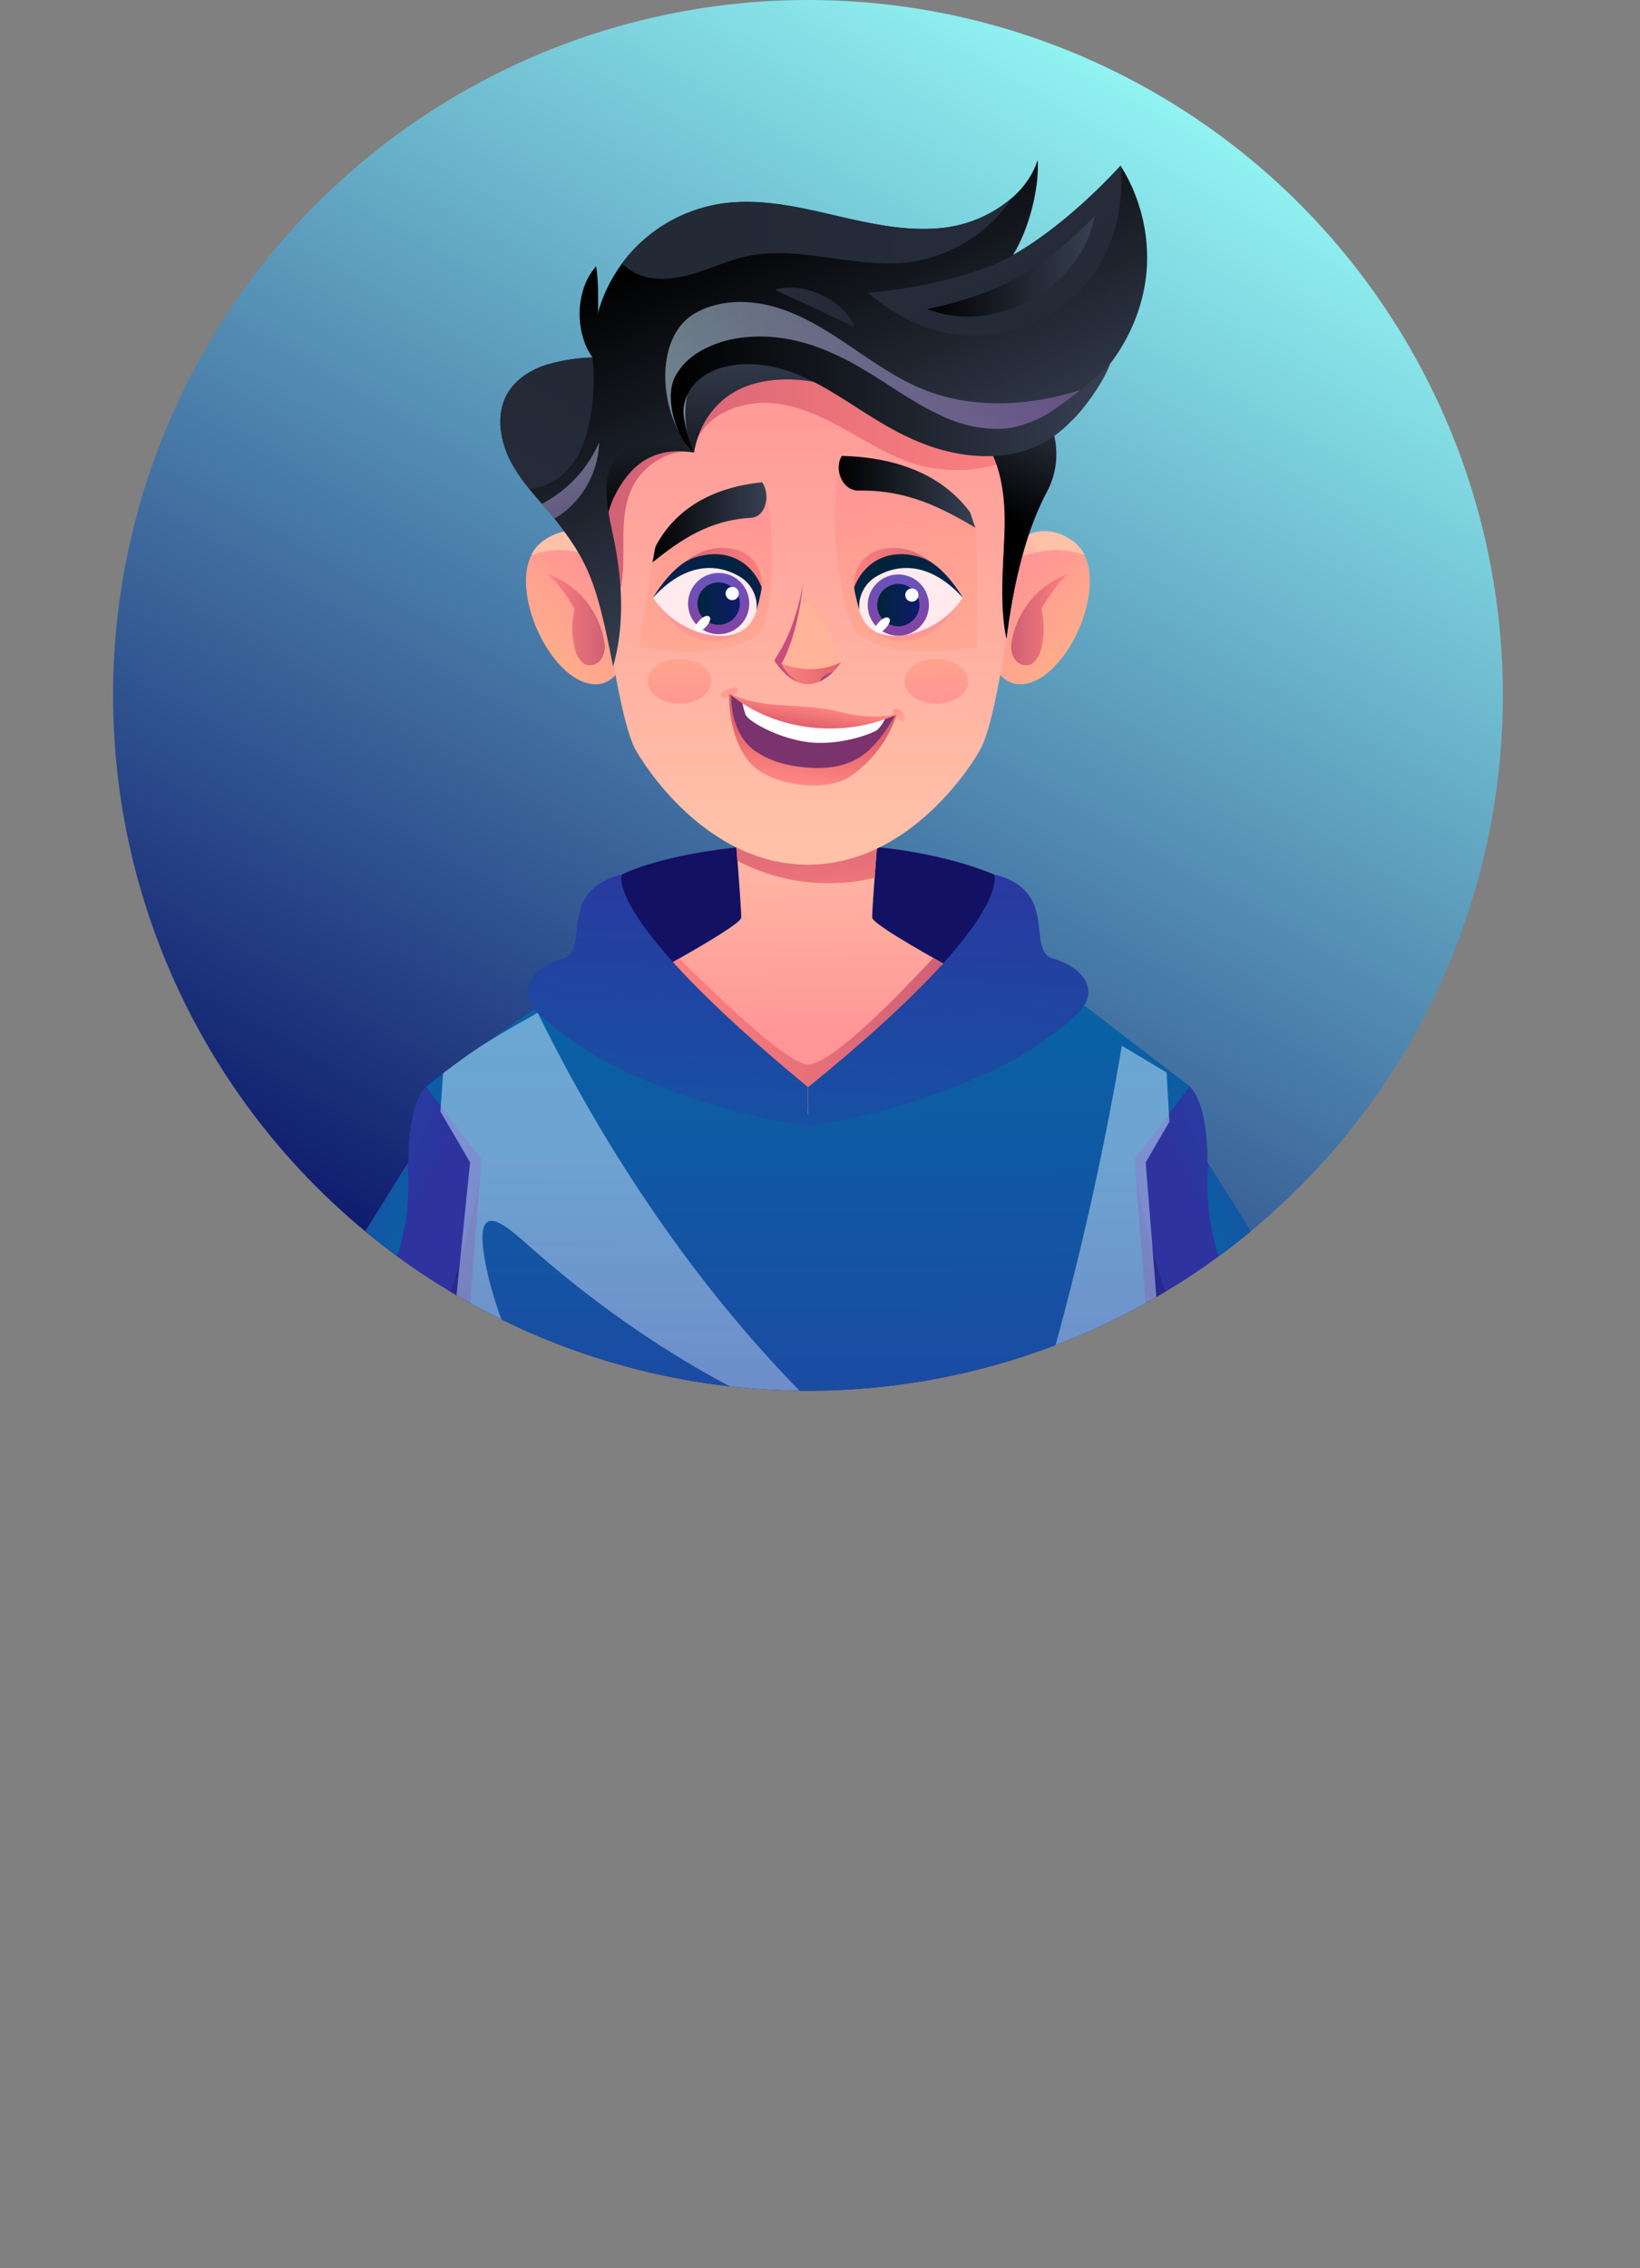 <svg xmlns="http://www.w3.org/2000/svg" xmlns:xlink="http://www.w3.org/1999/xlink" width="441.99" height="610.87" viewBox="0 0 441.99 610.87">
  <rect x="0" y="0" width="441.99" height="610.87" fill="#808080" stroke="none"/>
  <defs>
    <style>
      .cls-1 {
        fill: none;
      }

      .cls-2 {
        isolation: isolate;
      }

      .cls-3 {
        clip-path: url(#clip-path);
      }

      .cls-4 {
        fill: url(#Gradiente_sem_nome_17);
      }

      .cls-5 {
        clip-path: url(#clip-path-2);
      }

      .cls-6 {
        fill: url(#_ÂÁ_Ï_ÌÌ_È_ËÂÌÚ_4);
      }

      .cls-7 {
        fill: url(#_ÂÁ_Ï_ÌÌ_È_ËÂÌÚ_3);
      }

      .cls-8 {
        fill: url(#_ÂÁ_Ï_ÌÌ_È_ËÂÌÚ_2);
      }

      .cls-9 {
        fill: url(#_ÂÁ_Ï_ÌÌ_È_ËÂÌÚ_4-2);
      }

      .cls-10 {
        fill: url(#_ÂÁ_Ï_ÌÌ_È_ËÂÌÚ_3-2);
      }

      .cls-11 {
        fill: url(#_ÂÁ_Ï_ÌÌ_È_ËÂÌÚ_2-2);
      }

      .cls-12 {
        fill: #131163;
      }

      .cls-13 {
        fill: url(#_ÂÁ_Ï_ÌÌ_È_ËÂÌÚ_4-3);
      }

      .cls-14 {
        fill: url(#_ÂÁ_Ï_ÌÌ_È_ËÂÌÚ_3-3);
      }

      .cls-15 {
        fill: url(#_ÂÁ_Ï_ÌÌ_È_ËÂÌÚ_3-4);
      }

      .cls-16, .cls-81 {
        opacity: 0.3;
      }

      .cls-16, .cls-19, .cls-22, .cls-24, .cls-71, .cls-75, .cls-81 {
        mix-blend-mode: multiply;
      }

      .cls-16 {
        fill: url(#_ÂÁ_Ï_ÌÌ_È_ËÂÌÚ_13);
      }

      .cls-17 {
        fill: url(#_ÂÁ_Ï_ÌÌ_È_ËÂÌÚ_8);
      }

      .cls-18 {
        fill: url(#linear-gradient);
      }

      .cls-19, .cls-22 {
        opacity: 0.2;
      }

      .cls-19 {
        fill: url(#linear-gradient-2);
      }

      .cls-20 {
        fill: url(#_ÂÁ_Ï_ÌÌ_È_ËÂÌÚ_8-2);
      }

      .cls-21 {
        fill: url(#linear-gradient-3);
      }

      .cls-22 {
        fill: url(#linear-gradient-4);
      }

      .cls-23 {
        fill: url(#_ÂÁ_Ï_ÌÌ_È_ËÂÌÚ_8-3);
      }

      .cls-24, .cls-71, .cls-75 {
        opacity: 0.5;
      }

      .cls-24 {
        fill: url(#_ÂÁ_Ï_ÌÌ_È_ËÂÌÚ_7);
      }

      .cls-25 {
        fill: url(#_ÂÁ_Ï_ÌÌ_È_ËÂÌÚ_12);
      }

      .cls-26 {
        fill: url(#_ÂÁ_Ï_ÌÌ_È_ËÂÌÚ_3-5);
      }

      .cls-27 {
        fill: url(#_ÂÁ_Ï_ÌÌ_È_ËÂÌÚ_11);
      }

      .cls-28 {
        fill: url(#_ÂÁ_Ï_ÌÌ_È_ËÂÌÚ_12-2);
      }

      .cls-29 {
        fill: url(#_ÂÁ_Ï_ÌÌ_È_ËÂÌÚ_3-6);
      }

      .cls-30 {
        fill: url(#_ÂÁ_Ï_ÌÌ_È_ËÂÌÚ_11-2);
      }

      .cls-31 {
        fill: url(#_ÂÁ_Ï_ÌÌ_È_ËÂÌÚ_4-4);
      }

      .cls-32 {
        fill: url(#_ÂÁ_Ï_ÌÌ_È_ËÂÌÚ_2-3);
      }

      .cls-33 {
        fill: url(#_ÂÁ_Ï_ÌÌ_È_ËÂÌÚ_2-4);
      }

      .cls-34 {
        fill: url(#_ÂÁ_Ï_ÌÌ_È_ËÂÌÚ_9);
      }

      .cls-35 {
        fill: #7a336d;
      }

      .cls-36, .cls-82 {
        fill: #fff;
      }

      .cls-37 {
        fill: url(#_ÂÁ_Ï_ÌÌ_È_ËÂÌÚ_9-2);
      }

      .cls-38 {
        fill: url(#_ÂÁ_Ï_ÌÌ_È_ËÂÌÚ_6);
      }

      .cls-39 {
        fill: url(#Gradiente_sem_nome_12);
      }

      .cls-40 {
        fill: url(#linear-gradient-5);
      }

      .cls-41 {
        fill: url(#_ÂÁ_Ï_ÌÌ_È_ËÂÌÚ_2-5);
      }

      .cls-42 {
        fill: url(#Gradiente_sem_nome_16);
      }

      .cls-43 {
        fill: url(#_ÂÁ_Ï_ÌÌ_È_ËÂÌÚ_6-2);
      }

      .cls-44 {
        fill: #ffebed;
      }

      .cls-45 {
        fill: url(#linear-gradient-6);
      }

      .cls-46 {
        clip-path: url(#clip-path-3);
      }

      .cls-47 {
        fill: url(#_ÂÁ_Ï_ÌÌ_È_ËÂÌÚ_10);
      }

      .cls-48 {
        fill: url(#linear-gradient-7);
      }

      .cls-49 {
        fill: url(#linear-gradient-8);
      }

      .cls-50 {
        fill: url(#_ÂÁ_Ï_ÌÌ_È_ËÂÌÚ_2-6);
      }

      .cls-51 {
        fill: url(#Gradiente_sem_nome_16-2);
      }

      .cls-52 {
        fill: url(#_ÂÁ_Ï_ÌÌ_È_ËÂÌÚ_6-3);
      }

      .cls-53 {
        fill: url(#linear-gradient-9);
      }

      .cls-54 {
        clip-path: url(#clip-path-4);
      }

      .cls-55 {
        fill: url(#_ÂÁ_Ï_ÌÌ_È_ËÂÌÚ_10-2);
      }

      .cls-56 {
        fill: url(#linear-gradient-10);
      }

      .cls-57 {
        fill: #ffb398;
      }

      .cls-58 {
        fill: url(#_ÂÁ_Ï_ÌÌ_È_ËÂÌÚ_9-3);
      }

      .cls-59 {
        fill: #cb4d7a;
      }

      .cls-60 {
        fill: #9f4a8b;
      }

      .cls-61 {
        fill: url(#_ÂÁ_Ï_ÌÌ_È_ËÂÌÚ_2-7);
      }

      .cls-62 {
        fill: url(#_ÂÁ_Ï_ÌÌ_È_ËÂÌÚ_2-8);
      }

      .cls-63 {
        fill: url(#_ÂÁ_Ï_ÌÌ_È_ËÂÌÚ_8-4);
      }

      .cls-64 {
        fill: url(#_ÂÁ_Ï_ÌÌ_È_ËÂÌÚ_8-5);
      }

      .cls-65 {
        fill: url(#linear-gradient-11);
      }

      .cls-66 {
        fill: url(#Gradiente_sem_nome_12-2);
      }

      .cls-67 {
        fill: url(#Gradiente_sem_nome_12-3);
      }

      .cls-68 {
        fill: url(#Gradiente_sem_nome_14);
      }

      .cls-69 {
        fill: url(#Gradiente_sem_nome_12-4);
      }

      .cls-70 {
        fill: url(#Gradiente_sem_nome_16-3);
      }

      .cls-71 {
        fill: url(#_ÂÁ_Ï_ÌÌ_È_ËÂÌÚ_7-2);
      }

      .cls-72 {
        fill: url(#Gradiente_sem_nome_14-2);
      }

      .cls-73 {
        fill: url(#Gradiente_sem_nome_14-3);
      }

      .cls-74 {
        fill: url(#Gradiente_sem_nome_14-4);
      }

      .cls-75 {
        fill: url(#_ÂÁ_Ï_ÌÌ_È_ËÂÌÚ_7-3);
      }

      .cls-76 {
        fill: url(#Gradiente_sem_nome_16-4);
      }

      .cls-77 {
        fill: url(#_ÂÁ_Ï_ÌÌ_È_ËÂÌÚ_4-5);
      }

      .cls-78 {
        fill: url(#_ÂÁ_Ï_ÌÌ_È_ËÂÌÚ_6-4);
      }

      .cls-79 {
        fill: url(#_ÂÁ_Ï_ÌÌ_È_ËÂÌÚ_6-5);
      }

      .cls-80 {
        fill: url(#_ÂÁ_Ï_ÌÌ_È_ËÂÌÚ_5);
      }

      .cls-81 {
        fill: url(#linear-gradient-12);
      }

      .cls-82 {
        opacity: 0.7;
        mix-blend-mode: overlay;
      }

      .cls-83 {
        fill: url(#_ÂÁ_Ï_ÌÌ_È_ËÂÌÚ_4-6);
      }

      .cls-84 {
        fill: url(#_ÂÁ_Ï_ÌÌ_È_ËÂÌÚ_2-9);
      }

      .cls-85 {
        fill: url(#_ÂÁ_Ï_ÌÌ_È_ËÂÌÚ_4-7);
      }

      .cls-86 {
        fill: url(#_ÂÁ_Ï_ÌÌ_È_ËÂÌÚ_2-10);
      }

      .cls-87 {
        fill: url(#_ÂÁ_Ï_ÌÌ_È_ËÂÌÚ_2-11);
      }

      .cls-88 {
        fill: url(#_ÂÁ_Ï_ÌÌ_È_ËÂÌÚ_3-7);
      }

      .cls-89 {
        fill: url(#_ÂÁ_Ï_ÌÌ_È_ËÂÌÚ_2-12);
      }

      .cls-90 {
        fill: url(#_ÂÁ_Ï_ÌÌ_È_ËÂÌÚ_2-13);
      }

      .cls-91 {
        fill: url(#_ÂÁ_Ï_ÌÌ_È_ËÂÌÚ_2-14);
      }

      .cls-92 {
        fill: url(#_ÂÁ_Ï_ÌÌ_È_ËÂÌÚ_2-15);
      }

      .cls-93 {
        fill: #ffcdba;
      }

      .cls-94 {
        fill: url(#_ÂÁ_Ï_ÌÌ_È_ËÂÌÚ_4-8);
      }

      .cls-95 {
        fill: url(#_ÂÁ_Ï_ÌÌ_È_ËÂÌÚ_2-16);
      }

      .cls-96 {
        fill: url(#_ÂÁ_Ï_ÌÌ_È_ËÂÌÚ_4-9);
      }

      .cls-97 {
        fill: url(#_ÂÁ_Ï_ÌÌ_È_ËÂÌÚ_2-17);
      }

      .cls-98 {
        fill: url(#_ÂÁ_Ï_ÌÌ_È_ËÂÌÚ_2-18);
      }

      .cls-99 {
        fill: url(#_ÂÁ_Ï_ÌÌ_È_ËÂÌÚ_3-8);
      }

      .cls-100 {
        fill: url(#_ÂÁ_Ï_ÌÌ_È_ËÂÌÚ_2-19);
      }

      .cls-101 {
        fill: url(#_ÂÁ_Ï_ÌÌ_È_ËÂÌÚ_2-20);
      }

      .cls-102 {
        fill: url(#_ÂÁ_Ï_ÌÌ_È_ËÂÌÚ_2-21);
      }

      .cls-103 {
        fill: url(#_ÂÁ_Ï_ÌÌ_È_ËÂÌÚ_2-22);
      }
    </style>
    <clipPath id="clip-path" transform="translate(-25.4)">
      <circle class="cls-1" cx="243.15" cy="187.28" r="187.28"/>
    </clipPath>
    <linearGradient id="Gradiente_sem_nome_17" data-name="Gradiente sem nome 17" x1="124.09" y1="349.49" x2="311.4" y2="25.06" gradientUnits="userSpaceOnUse">
      <stop offset="0" stop-color="#0e1b6d"/>
      <stop offset="1" stop-color="#91f3f2"/>
    </linearGradient>
    <clipPath id="clip-path-2" transform="translate(-25.4)">
      <rect id="SVGID" class="cls-1" y="31.61" width="486.29" height="473.38" transform="translate(486.29 536.6) rotate(180)"/>
    </clipPath>
    <linearGradient id="_ÂÁ_Ï_ÌÌ_È_ËÂÌÚ_4" data-name="¡ÂÁ˚ÏˇÌÌ˚È „‡‰ËÂÌÚ 4" x1="25.4" y1="486.01" x2="114.28" y2="486.01" gradientUnits="userSpaceOnUse">
      <stop offset="0.02" stop-color="#ffc2a9"/>
      <stop offset="1" stop-color="#ff9595"/>
    </linearGradient>
    <linearGradient id="_ÂÁ_Ï_ÌÌ_È_ËÂÌÚ_3" data-name="¡ÂÁ˚ÏˇÌÌ˚È „‡‰ËÂÌÚ 3" x1="102.23" y1="530.25" x2="50.94" y2="483.32" gradientUnits="userSpaceOnUse">
      <stop offset="0" stop-color="#ff817f"/>
      <stop offset="1" stop-color="#cf6074"/>
    </linearGradient>
    <linearGradient id="_ÂÁ_Ï_ÌÌ_È_ËÂÌÚ_2" data-name="¡ÂÁ˚ÏˇÌÌ˚È „‡‰ËÂÌÚ 2" x1="33.48" y1="517.94" x2="113.04" y2="517.94" gradientUnits="userSpaceOnUse">
      <stop offset="0.02" stop-color="#ffa58b"/>
      <stop offset="1" stop-color="#ff9595"/>
    </linearGradient>
    <linearGradient id="_ÂÁ_Ï_ÌÌ_È_ËÂÌÚ_4-2" x1="941.02" y1="486.01" x2="1029.9" y2="486.01" gradientTransform="matrix(-1, 0, 0, 1, 1408.41, 0)" xlink:href="#_ÂÁ_Ï_ÌÌ_È_ËÂÌÚ_4"/>
    <linearGradient id="_ÂÁ_Ï_ÌÌ_È_ËÂÌÚ_3-2" x1="1017.85" y1="530.25" x2="966.56" y2="483.32" gradientTransform="matrix(-1, 0, 0, 1, 1408.41, 0)" xlink:href="#_ÂÁ_Ï_ÌÌ_È_ËÂÌÚ_3"/>
    <linearGradient id="_ÂÁ_Ï_ÌÌ_È_ËÂÌÚ_2-2" x1="949.1" y1="517.94" x2="1028.65" y2="517.94" gradientTransform="matrix(-1, 0, 0, 1, 1408.41, 0)" xlink:href="#_ÂÁ_Ï_ÌÌ_È_ËÂÌÚ_2"/>
    <linearGradient id="_ÂÁ_Ï_ÌÌ_È_ËÂÌÚ_4-3" x1="254.23" y1="213.12" x2="255.04" y2="280.36" xlink:href="#_ÂÁ_Ï_ÌÌ_È_ËÂÌÚ_4"/>
    <linearGradient id="_ÂÁ_Ï_ÌÌ_È_ËÂÌÚ_3-3" x1="1211.85" y1="253.85" x2="1216.25" y2="213.3" gradientTransform="matrix(-1, 0, 0, 1, 1458.92, 0)" xlink:href="#_ÂÁ_Ï_ÌÌ_È_ËÂÌÚ_3"/>
    <linearGradient id="_ÂÁ_Ï_ÌÌ_È_ËÂÌÚ_3-4" x1="206" y1="278.42" x2="279.34" y2="278.42" xlink:href="#_ÂÁ_Ï_ÌÌ_È_ËÂÌÚ_3"/>
    <linearGradient id="_ÂÁ_Ï_ÌÌ_È_ËÂÌÚ_13" data-name="¡ÂÁ˚ÏˇÌÌ˚È „‡‰ËÂÌÚ 13" x1="1068.51" y1="454.39" x2="1068.61" y2="453.94" gradientTransform="matrix(-1, 0, 0, 1, 1433.52, 0)" gradientUnits="userSpaceOnUse">
      <stop offset="0" stop-color="#9d68c2"/>
      <stop offset="1" stop-color="#ccedff"/>
    </linearGradient>
    <linearGradient id="_ÂÁ_Ï_ÌÌ_È_ËÂÌÚ_8" data-name="¡ÂÁ˚ÏˇÌÌ˚È „‡‰ËÂÌÚ 8" x1="239.1" y1="487.54" x2="237.95" y2="257.67" gradientUnits="userSpaceOnUse">
      <stop offset="0" stop-color="#2e33a0"/>
      <stop offset="1" stop-color="#0665a5"/>
    </linearGradient>
    <linearGradient id="linear-gradient" x1="439.75" y1="306.68" x2="356.95" y2="346.04" gradientUnits="userSpaceOnUse">
      <stop offset="0" stop-color="#0665a5"/>
      <stop offset="1" stop-color="#2e33a0"/>
    </linearGradient>
    <linearGradient id="linear-gradient-2" x1="407.13" y1="321.07" x2="322.54" y2="361.27" gradientUnits="userSpaceOnUse">
      <stop offset="0" stop-color="#610057"/>
      <stop offset="1" stop-color="#03002d"/>
    </linearGradient>
    <linearGradient id="_ÂÁ_Ï_ÌÌ_È_ËÂÌÚ_8-2" x1="411.03" y1="326.62" x2="352.04" y2="354.66" xlink:href="#_ÂÁ_Ï_ÌÌ_È_ËÂÌÚ_8"/>
    <linearGradient id="linear-gradient-3" x1="1390.68" y1="306.68" x2="1307.87" y2="346.04" gradientTransform="matrix(-1, 0, 0, 1, 1437.2, 0)" xlink:href="#linear-gradient"/>
    <linearGradient id="linear-gradient-4" x1="1358.05" y1="321.07" x2="1273.47" y2="361.27" gradientTransform="matrix(-1, 0, 0, 1, 1437.2, 0)" xlink:href="#linear-gradient-2"/>
    <linearGradient id="_ÂÁ_Ï_ÌÌ_È_ËÂÌÚ_8-3" x1="1361.95" y1="326.62" x2="1302.96" y2="354.66" gradientTransform="matrix(-1, 0, 0, 1, 1437.2, 0)" xlink:href="#_ÂÁ_Ï_ÌÌ_È_ËÂÌÚ_8"/>
    <linearGradient id="_ÂÁ_Ï_ÌÌ_È_ËÂÌÚ_7" data-name="¡ÂÁ˚ÏˇÌÌ˚È „‡‰ËÂÌÚ 7" x1="244.39" y1="309.88" x2="239.92" y2="598.48" gradientUnits="userSpaceOnUse">
      <stop offset="0" stop-color="#ccedff"/>
      <stop offset="1" stop-color="#9d68c2"/>
    </linearGradient>
    <linearGradient id="_ÂÁ_Ï_ÌÌ_È_ËÂÌÚ_12" data-name="¡ÂÁ˚ÏˇÌÌ˚È „‡‰ËÂÌÚ 12" x1="500.43" y1="173.21" x2="517.94" y2="156.38" gradientTransform="translate(-328.79)" gradientUnits="userSpaceOnUse">
      <stop offset="0.02" stop-color="#ffac8b"/>
      <stop offset="1" stop-color="#ff9595"/>
    </linearGradient>
    <linearGradient id="_ÂÁ_Ï_ÌÌ_È_ËÂÌÚ_3-5" x1="501.62" y1="166.86" x2="517.17" y2="166.86" gradientTransform="translate(-328.79)" xlink:href="#_ÂÁ_Ï_ÌÌ_È_ËÂÌÚ_3"/>
    <linearGradient id="_ÂÁ_Ï_ÌÌ_È_ËÂÌÚ_11" data-name="¡ÂÁ˚ÏˇÌÌ˚È „‡‰ËÂÌÚ 11" x1="516.05" y1="156.3" x2="506.89" y2="147.99" gradientTransform="translate(-328.79)" gradientUnits="userSpaceOnUse">
      <stop offset="0" stop-color="#ffa795"/>
      <stop offset="0.98" stop-color="#ffc2a9"/>
    </linearGradient>
    <linearGradient id="_ÂÁ_Ï_ÌÌ_È_ËÂÌÚ_12-2" x1="1144.27" y1="173.21" x2="1161.79" y2="156.38" gradientTransform="matrix(-1, 0, 0, 1, 1458.92, 0)" xlink:href="#_ÂÁ_Ï_ÌÌ_È_ËÂÌÚ_12"/>
    <linearGradient id="_ÂÁ_Ï_ÌÌ_È_ËÂÌÚ_3-6" x1="1145.47" y1="166.86" x2="1161.02" y2="166.86" gradientTransform="matrix(-1, 0, 0, 1, 1458.92, 0)" xlink:href="#_ÂÁ_Ï_ÌÌ_È_ËÂÌÚ_3"/>
    <linearGradient id="_ÂÁ_Ï_ÌÌ_È_ËÂÌÚ_11-2" x1="1159.89" y1="156.3" x2="1150.74" y2="147.99" gradientTransform="matrix(-1, 0, 0, 1, 1458.92, 0)" xlink:href="#_ÂÁ_Ï_ÌÌ_È_ËÂÌÚ_11"/>
    <linearGradient id="_ÂÁ_Ï_ÌÌ_È_ËÂÌÚ_4-4" x1="1526.57" y1="231.76" x2="1526.57" y2="93.15" gradientTransform="matrix(-1, 0, 0, 1, 1769.71, 0)" xlink:href="#_ÂÁ_Ï_ÌÌ_È_ËÂÌÚ_4"/>
    <linearGradient id="_ÂÁ_Ï_ÌÌ_È_ËÂÌÚ_2-3" x1="814.99" y1="89.66" x2="814.99" y2="87.48" gradientTransform="translate(-597.88 187.27) rotate(-6.23)" xlink:href="#_ÂÁ_Ï_ÌÌ_È_ËÂÌÚ_2"/>
    <linearGradient id="_ÂÁ_Ï_ÌÌ_È_ËÂÌÚ_2-4" x1="957.89" y1="263.92" x2="957.89" y2="261.28" gradientTransform="translate(-634.89 -222.21) rotate(9.36)" xlink:href="#_ÂÁ_Ï_ÌÌ_È_ËÂÌÚ_2"/>
    <linearGradient id="_ÂÁ_Ï_ÌÌ_È_ËÂÌÚ_9" data-name="¡ÂÁ˚ÏˇÌÌ˚È „‡‰ËÂÌÚ 9" x1="934.91" y1="271.04" x2="935.35" y2="285.31" gradientTransform="translate(-634.89 -222.21) rotate(9.36)" gradientUnits="userSpaceOnUse">
      <stop offset="0" stop-color="#e1616a"/>
      <stop offset="1" stop-color="#ff8883"/>
    </linearGradient>
    <linearGradient id="_ÂÁ_Ï_ÌÌ_È_ËÂÌÚ_9-2" x1="934.66" y1="269.58" x2="934.66" y2="263.34" xlink:href="#_ÂÁ_Ï_ÌÌ_È_ËÂÌÚ_9"/>
    <linearGradient id="_ÂÁ_Ï_ÌÌ_È_ËÂÌÚ_6" data-name="¡ÂÁ˚ÏˇÌÌ˚È „‡‰ËÂÌÚ 6" x1="183.38" y1="117.35" x2="302.63" y2="117.35" gradientUnits="userSpaceOnUse">
      <stop offset="0" stop-color="#cf6074"/>
      <stop offset="1" stop-color="#ff817f"/>
    </linearGradient>
    <linearGradient id="Gradiente_sem_nome_12" data-name="Gradiente sem nome 12" x1="218.07" y1="91.9" x2="218.07" y2="144.39" gradientUnits="userSpaceOnUse">
      <stop offset="0" stop-color="#374053"/>
      <stop offset="1"/>
    </linearGradient>
    <linearGradient id="linear-gradient-5" x1="-34.61" y1="174.61" x2="-30.12" y2="124.37" gradientTransform="matrix(-1, 0.08, 0.08, 1, 226.67, 4.07)" gradientUnits="userSpaceOnUse">
      <stop offset="0" stop-color="#ffa58b" stop-opacity="0.6"/>
      <stop offset="1" stop-color="#ff9595"/>
    </linearGradient>
    <linearGradient id="_ÂÁ_Ï_ÌÌ_È_ËÂÌÚ_2-5" x1="1169.8" y1="178.64" x2="1170.66" y2="169.09" gradientTransform="matrix(-1, 0, 0, 1, 1442.48, 0)" xlink:href="#_ÂÁ_Ï_ÌÌ_È_ËÂÌÚ_2"/>
    <linearGradient id="Gradiente_sem_nome_16" data-name="Gradiente sem nome 16" x1="251.43" y1="132.45" x2="288.28" y2="132.45" gradientUnits="userSpaceOnUse">
      <stop offset="0"/>
      <stop offset="1" stop-color="#374053"/>
    </linearGradient>
    <linearGradient id="_ÂÁ_Ï_ÌÌ_È_ËÂÌÚ_6-2" x1="6.28" y1="34.4" x2="34.03" y2="34.4" gradientTransform="matrix(-0.97, 0.24, 0.27, 1.11, 279.7, 112.8)" xlink:href="#_ÂÁ_Ï_ÌÌ_È_ËÂÌÚ_6"/>
    <linearGradient id="linear-gradient-6" x1="17.88" y1="59.09" x2="21.95" y2="27.37" gradientTransform="matrix(-0.97, 0.24, 0.27, 1.11, 279.7, 112.8)" gradientUnits="userSpaceOnUse">
      <stop offset="0" stop-color="#0e1b6d"/>
      <stop offset="1" stop-color="#002538"/>
    </linearGradient>
    <clipPath id="clip-path-3" transform="translate(-25.4)">
      <path id="SVGID-2" data-name="SVGID" class="cls-1" d="M284.89,161a23.7,23.7,0,0,1-15.2,10c-10,1.69-12.17-4.7-12.7-6.67s0-8.68,4.26-10.19S273.21,147.56,284.89,161Z"/>
    </clipPath>
    <linearGradient id="_ÂÁ_Ï_ÌÌ_È_ËÂÌÚ_10" data-name="¡ÂÁ˚ÏˇÌÌ˚È „‡‰ËÂÌÚ 10" x1="1843.75" y1="171.68" x2="1845.32" y2="152.15" gradientTransform="matrix(-1, 0, 0, 1, 2086.55, 0)" gradientUnits="userSpaceOnUse">
      <stop offset="0" stop-color="#8642a0"/>
      <stop offset="1" stop-color="#6456c0"/>
    </linearGradient>
    <linearGradient id="linear-gradient-7" x1="1169.27" y1="162.97" x2="1180.68" y2="162.97" gradientTransform="matrix(-1, 0, 0, 1, 1417.08, 0)" xlink:href="#linear-gradient-6"/>
    <linearGradient id="linear-gradient-8" x1="-1002.54" y1="250.1" x2="-998.66" y2="206.68" gradientTransform="translate(1232.25 4.07) rotate(4.37)" xlink:href="#linear-gradient-5"/>
    <linearGradient id="_ÂÁ_Ï_ÌÌ_È_ËÂÌÚ_2-6" x1="197.17" y1="178.64" x2="198.02" y2="169.09" gradientTransform="translate(16.44)" xlink:href="#_ÂÁ_Ï_ÌÌ_È_ËÂÌÚ_2"/>
    <linearGradient id="Gradiente_sem_nome_16-2" x1="201.27" y1="140.67" x2="231.96" y2="140.67" xlink:href="#Gradiente_sem_nome_16"/>
    <linearGradient id="_ÂÁ_Ï_ÌÌ_È_ËÂÌÚ_6-3" x1="-939.04" y1="235.58" x2="-911.29" y2="235.58" gradientTransform="matrix(0.97, 0.24, -0.27, 1.11, 1179.22, 112.8)" xlink:href="#_ÂÁ_Ï_ÌÌ_È_ËÂÌÚ_6"/>
    <linearGradient id="linear-gradient-9" x1="-927.44" y1="260.27" x2="-923.36" y2="228.55" gradientTransform="matrix(0.97, 0.24, -0.27, 1.11, 1179.22, 112.8)" xlink:href="#linear-gradient-6"/>
    <clipPath id="clip-path-4" transform="translate(-25.4)">
      <path id="SVGID-3" data-name="SVGID" class="cls-1" d="M201.39,161a23.7,23.7,0,0,0,15.2,10c10,1.69,12.17-4.7,12.7-6.67s0-8.68-4.26-10.19S213.07,147.56,201.39,161Z"/>
    </clipPath>
    <linearGradient id="_ÂÁ_Ï_ÌÌ_È_ËÂÌÚ_10-2" x1="1856.03" y1="171.26" x2="1857.6" y2="151.74" gradientTransform="matrix(-1, 0, 0, 1, 2050.41, 0)" xlink:href="#_ÂÁ_Ï_ÌÌ_È_ËÂÌÚ_10"/>
    <linearGradient id="linear-gradient-10" x1="1181.55" y1="162.56" x2="1192.96" y2="162.56" gradientTransform="matrix(-1, 0, 0, 1, 1406.34, 0)" xlink:href="#linear-gradient-6"/>
    <linearGradient id="_ÂÁ_Ï_ÌÌ_È_ËÂÌÚ_9-3" x1="1206.83" y1="181.11" x2="1224.8" y2="181.11" gradientTransform="matrix(-1, 0, 0, 1, 1458.92, 0)" xlink:href="#_ÂÁ_Ï_ÌÌ_È_ËÂÌÚ_9"/>
    <linearGradient id="_ÂÁ_Ï_ÌÌ_È_ËÂÌÚ_2-7" x1="1181.27" y1="175.62" x2="1181.09" y2="190.08" gradientTransform="matrix(-1, 0, 0, 1, 1458.92, 0)" xlink:href="#_ÂÁ_Ï_ÌÌ_È_ËÂÌÚ_2"/>
    <linearGradient id="_ÂÁ_Ï_ÌÌ_È_ËÂÌÚ_2-8" x1="1250.47" y1="176.47" x2="1250.29" y2="190.94" gradientTransform="matrix(-1, 0, 0, 1, 1458.92, 0)" xlink:href="#_ÂÁ_Ï_ÌÌ_È_ËÂÌÚ_2"/>
    <linearGradient id="_ÂÁ_Ï_ÌÌ_È_ËÂÌÚ_8-4" x1="208.71" y1="216.49" x2="201.8" y2="358.98" xlink:href="#_ÂÁ_Ï_ÌÌ_È_ËÂÌÚ_8"/>
    <linearGradient id="_ÂÁ_Ï_ÌÌ_È_ËÂÌÚ_8-5" x1="283.82" y1="220.13" x2="276.91" y2="362.63" xlink:href="#_ÂÁ_Ï_ÌÌ_È_ËÂÌÚ_8"/>
    <linearGradient id="linear-gradient-11" x1="308.54" y1="102.79" x2="294.31" y2="138.36" gradientUnits="userSpaceOnUse">
      <stop offset="0" stop-color="#9942b7"/>
      <stop offset="1" stop-color="#6456d8"/>
    </linearGradient>
    <linearGradient id="Gradiente_sem_nome_12-2" x1="308.54" y1="102.79" x2="294.31" y2="138.36" xlink:href="#Gradiente_sem_nome_12"/>
    <linearGradient id="Gradiente_sem_nome_12-3" x1="273.19" y1="143.19" x2="231.44" y2="54.98" xlink:href="#Gradiente_sem_nome_12"/>
    <linearGradient id="Gradiente_sem_nome_14" data-name="Gradiente sem nome 14" x1="288.89" y1="52.26" x2="307.41" y2="91.5" gradientUnits="userSpaceOnUse">
      <stop offset="0" stop-color="#262c3a"/>
      <stop offset="1" stop-color="#232935"/>
    </linearGradient>
    <linearGradient id="Gradiente_sem_nome_12-4" x1="224.4" y1="166.28" x2="182.65" y2="78.08" xlink:href="#Gradiente_sem_nome_12"/>
    <linearGradient id="Gradiente_sem_nome_16-3" x1="275.38" y1="71.74" x2="320.42" y2="71.74" xlink:href="#Gradiente_sem_nome_16"/>
    <linearGradient id="_ÂÁ_Ï_ÌÌ_È_ËÂÌÚ_7-2" x1="204.7" y1="101.63" x2="318.69" y2="101.63" xlink:href="#_ÂÁ_Ï_ÌÌ_È_ËÂÌÚ_7"/>
    <linearGradient id="Gradiente_sem_nome_14-2" x1="155.74" y1="143.33" x2="178.97" y2="100.95" xlink:href="#Gradiente_sem_nome_14"/>
    <linearGradient id="Gradiente_sem_nome_14-3" x1="315.77" y1="65.73" x2="217.52" y2="63.22" xlink:href="#Gradiente_sem_nome_14"/>
    <linearGradient id="Gradiente_sem_nome_14-4" x1="234.34" y1="82.72" x2="255.74" y2="82.72" xlink:href="#Gradiente_sem_nome_14"/>
    <linearGradient id="_ÂÁ_Ï_ÌÌ_È_ËÂÌÚ_7-3" x1="172.92" y1="110.5" x2="187.04" y2="148.79" xlink:href="#_ÂÁ_Ï_ÌÌ_È_ËÂÌÚ_7"/>
    <linearGradient id="Gradiente_sem_nome_16-4" x1="206.18" y1="106.76" x2="324.59" y2="106.76" xlink:href="#Gradiente_sem_nome_16"/>
    <linearGradient id="_ÂÁ_Ï_ÌÌ_È_ËÂÌÚ_4-5" x1="1021.97" y1="442.52" x2="1020.32" y2="474.2" gradientTransform="matrix(-1, 0, 0, 1, 1408.41, 0)" xlink:href="#_ÂÁ_Ï_ÌÌ_È_ËÂÌÚ_4"/>
    <linearGradient id="_ÂÁ_Ï_ÌÌ_È_ËÂÌÚ_6-4" x1="992.2" y1="458.94" x2="1007.21" y2="489.97" gradientTransform="matrix(-1, 0, 0, 1, 1408.41, 0)" xlink:href="#_ÂÁ_Ï_ÌÌ_È_ËÂÌÚ_6"/>
    <linearGradient id="_ÂÁ_Ï_ÌÌ_È_ËÂÌÚ_6-5" x1="1005.32" y1="415.12" x2="1014.1" y2="433.25" gradientTransform="matrix(-1, 0, 0, 1, 1408.41, 0)" xlink:href="#_ÂÁ_Ï_ÌÌ_È_ËÂÌÚ_6"/>
    <linearGradient id="_ÂÁ_Ï_ÌÌ_È_ËÂÌÚ_5" data-name="¡ÂÁ˚ÏˇÌÌ˚È „‡‰ËÂÌÚ 5" x1="222.13" y1="369.24" x2="181.19" y2="563.32" gradientTransform="translate(34.97)" gradientUnits="userSpaceOnUse">
      <stop offset="0" stop-color="#20206c"/>
      <stop offset="1" stop-color="#362283"/>
    </linearGradient>
    <linearGradient id="linear-gradient-12" x1="192.29" y1="445.01" x2="242.98" y2="563.28" gradientTransform="translate(34.97)" xlink:href="#_ÂÁ_Ï_ÌÌ_È_ËÂÌÚ_13"/>
    <linearGradient id="_ÂÁ_Ï_ÌÌ_È_ËÂÌÚ_4-6" x1="33.13" y1="418.22" x2="104.33" y2="418.22" xlink:href="#_ÂÁ_Ï_ÌÌ_È_ËÂÌÚ_4"/>
    <linearGradient id="_ÂÁ_Ï_ÌÌ_È_ËÂÌÚ_2-9" x1="56.93" y1="433.28" x2="44.7" y2="421.58" xlink:href="#_ÂÁ_Ï_ÌÌ_È_ËÂÌÚ_2"/>
    <linearGradient id="_ÂÁ_Ï_ÌÌ_È_ËÂÌÚ_4-7" x1="26.08" y1="453.89" x2="125.47" y2="453.89" xlink:href="#_ÂÁ_Ï_ÌÌ_È_ËÂÌÚ_4"/>
    <linearGradient id="_ÂÁ_Ï_ÌÌ_È_ËÂÌÚ_2-10" x1="76.88" y1="481.59" x2="78.56" y2="450.08" xlink:href="#_ÂÁ_Ï_ÌÌ_È_ËÂÌÚ_2"/>
    <linearGradient id="_ÂÁ_Ï_ÌÌ_È_ËÂÌÚ_2-11" x1="65.62" y1="475.64" x2="95.45" y2="427.7" xlink:href="#_ÂÁ_Ï_ÌÌ_È_ËÂÌÚ_2"/>
    <linearGradient id="_ÂÁ_Ï_ÌÌ_È_ËÂÌÚ_3-7" x1="90.46" y1="456.06" x2="88.35" y2="494.46" xlink:href="#_ÂÁ_Ï_ÌÌ_È_ËÂÌÚ_3"/>
    <linearGradient id="_ÂÁ_Ï_ÌÌ_È_ËÂÌÚ_2-12" x1="41.25" y1="468.35" x2="55.86" y2="471.43" xlink:href="#_ÂÁ_Ï_ÌÌ_È_ËÂÌÚ_2"/>
    <linearGradient id="_ÂÁ_Ï_ÌÌ_È_ËÂÌÚ_2-13" x1="65.58" y1="444.05" x2="68.89" y2="444.75" xlink:href="#_ÂÁ_Ï_ÌÌ_È_ËÂÌÚ_2"/>
    <linearGradient id="_ÂÁ_Ï_ÌÌ_È_ËÂÌÚ_2-14" x1="64.64" y1="424.18" x2="66.69" y2="424.61" xlink:href="#_ÂÁ_Ï_ÌÌ_È_ËÂÌÚ_2"/>
    <linearGradient id="_ÂÁ_Ï_ÌÌ_È_ËÂÌÚ_2-15" x1="65.62" y1="467.77" x2="71.5" y2="469.01" xlink:href="#_ÂÁ_Ï_ÌÌ_È_ËÂÌÚ_2"/>
    <linearGradient id="_ÂÁ_Ï_ÌÌ_È_ËÂÌÚ_4-8" x1="948.75" y1="418.22" x2="1019.95" y2="418.22" gradientTransform="matrix(-1, 0, 0, 1, 1408.41, 0)" xlink:href="#_ÂÁ_Ï_ÌÌ_È_ËÂÌÚ_4"/>
    <linearGradient id="_ÂÁ_Ï_ÌÌ_È_ËÂÌÚ_2-16" x1="972.55" y1="433.28" x2="960.32" y2="421.58" gradientTransform="matrix(-1, 0, 0, 1, 1408.41, 0)" xlink:href="#_ÂÁ_Ï_ÌÌ_È_ËÂÌÚ_2"/>
    <linearGradient id="_ÂÁ_Ï_ÌÌ_È_ËÂÌÚ_4-9" x1="941.7" y1="453.89" x2="1041.09" y2="453.89" gradientTransform="matrix(-1, 0, 0, 1, 1408.41, 0)" xlink:href="#_ÂÁ_Ï_ÌÌ_È_ËÂÌÚ_4"/>
    <linearGradient id="_ÂÁ_Ï_ÌÌ_È_ËÂÌÚ_2-17" x1="992.5" y1="481.59" x2="994.18" y2="450.08" gradientTransform="matrix(-1, 0, 0, 1, 1408.41, 0)" xlink:href="#_ÂÁ_Ï_ÌÌ_È_ËÂÌÚ_2"/>
    <linearGradient id="_ÂÁ_Ï_ÌÌ_È_ËÂÌÚ_2-18" x1="981.23" y1="475.64" x2="1011.07" y2="427.7" gradientTransform="matrix(-1, 0, 0, 1, 1408.41, 0)" xlink:href="#_ÂÁ_Ï_ÌÌ_È_ËÂÌÚ_2"/>
    <linearGradient id="_ÂÁ_Ï_ÌÌ_È_ËÂÌÚ_3-8" x1="403.13" y1="472.68" x2="401.03" y2="511.09" xlink:href="#_ÂÁ_Ï_ÌÌ_È_ËÂÌÚ_3"/>
    <linearGradient id="_ÂÁ_Ï_ÌÌ_È_ËÂÌÚ_2-19" x1="956.87" y1="468.35" x2="971.47" y2="471.43" gradientTransform="matrix(-1, 0, 0, 1, 1408.41, 0)" xlink:href="#_ÂÁ_Ï_ÌÌ_È_ËÂÌÚ_2"/>
    <linearGradient id="_ÂÁ_Ï_ÌÌ_È_ËÂÌÚ_2-20" x1="981.2" y1="444.05" x2="984.51" y2="444.75" gradientTransform="matrix(-1, 0, 0, 1, 1408.41, 0)" xlink:href="#_ÂÁ_Ï_ÌÌ_È_ËÂÌÚ_2"/>
    <linearGradient id="_ÂÁ_Ï_ÌÌ_È_ËÂÌÚ_2-21" x1="980.26" y1="424.18" x2="982.31" y2="424.61" gradientTransform="matrix(-1, 0, 0, 1, 1408.41, 0)" xlink:href="#_ÂÁ_Ï_ÌÌ_È_ËÂÌÚ_2"/>
    <linearGradient id="_ÂÁ_Ï_ÌÌ_È_ËÂÌÚ_2-22" x1="981.23" y1="467.77" x2="987.11" y2="469.01" gradientTransform="matrix(-1, 0, 0, 1, 1408.41, 0)" xlink:href="#_ÂÁ_Ï_ÌÌ_È_ËÂÌÚ_2"/>
  </defs>
  <title>avatar_1</title>
  <g class="cls-2">
    <g id="Camada_2" data-name="Camada 2">
      <g id="Camada_1-2" data-name="Camada 1">
        <g class="cls-3">
          <circle class="cls-4" cx="217.75" cy="187.28" r="187.28"/>
          <g class="cls-5">
            <g>
              <path class="cls-6" d="M29,458.53s-4.19,7-3.58,12.12S30.67,479.77,32,483s-3.26,9.86,1,17,35.68,37.46,44.58,39.75,30.42-.21,34-9.4,2.61-42.78,2.61-42.78L88.39,431.45Z" transform="translate(-25.4)"/>
              <path class="cls-7" d="M111.55,530.37a32.07,32.07,0,0,0,1.49-6.75l-4.62-23.76-28.6-18.18-7.65-4s-13,13.69-16,16.77c-2.55,2.61-14,9.89-22.69,6.35,5.81,8.35,35.45,36.74,44.06,38.95C86.44,542.05,108,539.56,111.55,530.37Z" transform="translate(-25.4)"/>
              <path class="cls-8" d="M99.6,516.19c-2.47-5.49-8.55-8.44-14.43-9.69s-12-1.26-17.77-3.07a25.82,25.82,0,0,1-12.19-8.1c-3.73,3-13.82,8.69-21.73,5.49,5.81,8.35,35.45,36.74,44.06,38.95,8.9,2.28,30.42-.21,34-9.4a32.07,32.07,0,0,0,1.49-6.75l-1.55-8Z" transform="translate(-25.4)"/>
            </g>
            <g>
              <path class="cls-9" d="M463.75,458.53s4.2,7,3.58,12.12-5.2,9.12-6.51,12.38,3.25,9.86-1,17-35.67,37.46-44.57,39.75-30.43-.21-34-9.4-2.61-42.78-2.61-42.78l25.76-56.14Z" transform="translate(-25.4)"/>
              <path class="cls-10" d="M381.25,530.37a31.45,31.45,0,0,1-1.49-6.75l4.61-23.76L413,481.68l7.65-4s13,13.69,16,16.77c2.55,2.61,13.95,9.89,22.68,6.35-5.81,8.35-35.45,36.74-44.05,38.95C406.36,542.05,384.83,539.56,381.25,530.37Z" transform="translate(-25.4)"/>
              <path class="cls-11" d="M393.19,516.19c2.47-5.49,8.55-8.44,14.44-9.69s12-1.26,17.77-3.07a25.79,25.79,0,0,0,12.18-8.1c3.73,3,13.83,8.69,21.73,5.49-5.81,8.35-35.45,36.74-44.05,38.95-8.9,2.28-30.43-.21-34-9.4a31.45,31.45,0,0,1-1.49-6.75l1.55-8Z" transform="translate(-25.4)"/>
            </g>
            <g>
              <path class="cls-12" d="M293.21,235.48c-31.79-13-81.08-8.9-100.14,0s36.53,62.1,50.62,61S310.5,242.56,293.21,235.48Z" transform="translate(-25.4)"/>
              <path class="cls-13" d="M181.3,272.94c1.95,4.79,4.08,9.49,6.2,14.25,5,11.09,9.75,22.33,17.84,30.76,17.53,18.27,43.56,27.49,66.43,21.58,26.47-6.83,43.89-28.17,57-53.76-28.72-14.91-68.32-35.95-68.31-38.64,0-4.23,2.61-35,2.61-35H222.57s2.59,30.82,2.6,35C225.18,249.1,204,260.91,181.3,272.94Z" transform="translate(-25.4)"/>
              <path class="cls-14" d="M261.11,236.4a52.93,52.93,0,0,1-37-4.57c-.73-9.49-1.59-19.75-1.59-19.75h40.48S261.88,226,261.11,236.4Z" transform="translate(-25.4)"/>
              <path class="cls-15" d="M279.34,259.37,276.91,258c-8.76,9.46-27.09,28.42-33.65,28.72-5.35.24-25.65-19.44-34.79-28.59l-2.47,1.4c4.61,12.31,17,39.36,37.13,39.3C261.87,298.78,274.42,272.11,279.34,259.37Z" transform="translate(-25.4)"/>
              <g>
                <polygon class="cls-16" points="365.21 454.4 364.69 453.85 364.69 453.85 365.21 454.4 365.21 454.4"/>
                <path class="cls-17" d="M357.79,610.87,334.17,313.05l11.93-20.43L294,252.74S252.42,300.17,243.13,300c-11.07-.27-50.14-44.84-50.14-44.84l-37.77,26.53c-5.63,3.6-15,11-15,11l11.93,20.43L121.66,610.87Z" transform="translate(-25.4)"/>
              </g>
              <g>
                <path class="cls-18" d="M346.1,292.62c5.28,5.86,4.69,20.36,4.69,20.36l45.58,72.89H336.88l-5.75-73.67Z" transform="translate(-25.4)"/>
                <path class="cls-19" d="M336.88,385.87h19.67a211.7,211.7,0,0,1-25.1-69.6Z" transform="translate(-25.4)"/>
                <path class="cls-20" d="M351.09,313.47a62.57,62.57,0,0,0,40.15,64.2Z" transform="translate(-25.4)"/>
              </g>
              <g>
                <path class="cls-21" d="M140.18,292.62c-5.28,5.86-4.69,20.36-4.69,20.36L89.91,385.87H149.4l5.75-73.67Z" transform="translate(-25.4)"/>
                <path class="cls-22" d="M149.4,385.87H129.73a211.7,211.7,0,0,0,25.1-69.6Z" transform="translate(-25.4)"/>
                <path class="cls-23" d="M135.19,313.47A62.57,62.57,0,0,1,95,377.67Z" transform="translate(-25.4)"/>
              </g>
              <path class="cls-24" d="M357.79,610.87,334.17,313.05l6.38-10.93-.74-13.26-12.07-7.22a827.58,827.58,0,0,1-34,132.65c-5.44,15.58-12.15,31.94-23.51,38.68s-24.71,1.92-36.14-5c-17.3-10.5-33.1-25.77-46.45-44.45-11.66-16.3-27.05-40.41-31.41-63.37-3.46-18.19,5.12-10.45,11.92-4.43A291.45,291.45,0,0,0,196,357.52a263.82,263.82,0,0,0,29.34,17.56c8.45,4.32,21.73,5.89,29.1,12.57-33.05-30-61.72-69.4-84.13-114.88-6,3.35-11.4,6.51-15.11,8.87-3.05,1.95-7.19,5-10.37,7.39l-.74,10.32,8,13.7L121.66,610.87ZM301.37,507.49c-27.79,12.82-54.65-.8-81-18.61s-44.4-50-54.7-88.58C203.33,451.66,250.59,489,301.37,507.49Z" transform="translate(-25.4)"/>
              <g>
                <path class="cls-25" d="M192.22,152s-8.29-14.77-20.35-6.37,1.3,39.2,14.45,38.66c6.52-.28,8.89-10,8.89-10Z" transform="translate(-25.4)"/>
                <path class="cls-26" d="M172.83,154.53a23.52,23.52,0,0,1,15.49,18.67,6.28,6.28,0,0,1-.8,4.19,3.76,3.76,0,0,1-3.71,1.74c-2-.4-3.07-2.6-3.55-4.6a22.9,22.9,0,0,1,0-10.48C178.57,161.09,175.52,156.58,172.83,154.53Z" transform="translate(-25.4)"/>
                <path class="cls-27" d="M192.22,152s-8.29-14.77-20.35-6.37a10,10,0,0,0-3.27,3.88,20.9,20.9,0,0,1,8.11-1.34c5.44.2,10.6,2.14,15.59,4.44Z" transform="translate(-25.4)"/>
              </g>
              <g>
                <path class="cls-28" d="M294.06,152s8.29-14.77,20.35-6.37-1.3,39.2-14.45,38.66c-6.52-.28-8.89-10-8.89-10Z" transform="translate(-25.4)"/>
                <path class="cls-29" d="M313.45,154.53A23.52,23.52,0,0,0,298,173.2a6.28,6.28,0,0,0,.8,4.19,3.76,3.76,0,0,0,3.71,1.74c2-.4,3.07-2.6,3.55-4.6a22.9,22.9,0,0,0,0-10.48C307.71,161.09,310.76,156.58,313.45,154.53Z" transform="translate(-25.4)"/>
                <path class="cls-30" d="M294.06,152s8.29-14.77,20.35-6.37a10,10,0,0,1,3.27,3.88,20.9,20.9,0,0,0-8.11-1.34c-5.44.2-10.6,2.14-15.59,4.44Z" transform="translate(-25.4)"/>
              </g>
              <path class="cls-31" d="M243.13,70.82c-47.48,0-59.75,51.86-59.75,51.86s6.65,66.87,13.18,79c1.94,3.63,18.78,31.19,46.57,31.19h0c27.79,0,44.63-27.56,46.57-31.19,6.53-12.15,13.18-79,13.18-79s-12.27-51.86-59.75-51.86Z" transform="translate(-25.4)"/>
              <g>
                <path class="cls-32" d="M223.56,186.85a4.53,4.53,0,0,1-3.27,1.16.81.81,0,0,1-.64-.4c-.23-.48.48-1.09.83-1.35a7,7,0,0,1,2-.88c.59-.19,1.41-.31,1.68.21S224,186.54,223.56,186.85Z" transform="translate(-25.4)"/>
                <path class="cls-33" d="M269.06,192.84c.38,1.19-.22,2.14-2,.63a3.6,3.6,0,0,1-.92-1,1.12,1.12,0,0,1,0-1.24,1.33,1.33,0,0,1,1.75,0A3.35,3.35,0,0,1,269.06,192.84Z" transform="translate(-25.4)"/>
                <path class="cls-34" d="M221.9,186.77s-.59,13.32,7,20c5.22,4.53,18.76,6.83,25.57,2.39a32.52,32.52,0,0,0,12.61-16.71s-7.37,3.67-21.13,1.6S228.29,191.77,221.9,186.77Z" transform="translate(-25.4)"/>
                <path class="cls-35" d="M266.57,192.66l-3.83,1.12A46.39,46.39,0,0,1,246,194c-11.33-1.71-18.64-3.86-23.54-6.78h0s-.35,9,5.17,14c2.34,2.13,6.76,4.44,12.72,5.22,4.14.55,10.05,1,15.57-1.82C262.07,201.58,266.57,192.66,266.57,192.66Z" transform="translate(-25.4)"/>
                <path class="cls-36" d="M261.71,196.67a9,9,0,0,0,2.28-3.26l-1.25.37A46.39,46.39,0,0,1,246,194c-9.26-1.4-15.83-3.09-20.59-5.25a18,18,0,0,0,.92,3.68c.85,2.06,9.79,6.87,17.86,7.55S260.16,197.65,261.71,196.67Z" transform="translate(-25.4)"/>
                <path class="cls-37" d="M267.13,192.41c-14.32,6.55-33.07,4.6-45.23-5.64,9.34,4.13,15.36,2.62,25.81,4.13C252.19,191.55,258,194.1,267.13,192.41Z" transform="translate(-25.4)"/>
              </g>
              <path class="cls-38" d="M236.61,71.16c-42.1,4.46-53.23,51.52-53.23,51.52s1.92,19.33,4.71,39.09l2.83,1.8c2.65-5.25,2.5-11.41,2.48-17.29s.26-12.14,3.57-17,9.6-8.52,15.51-7.39c.64-7.8,8.64-12.48,16.43-13.26s15.44,2.31,22.33,6,13.5,8.14,21,10.41a40.24,40.24,0,0,0,30.4-3.39c-1.7-6.11-11.91-38.22-41.34-48-2.64-.6-5.31-1.11-8-1.5A97.9,97.9,0,0,0,236.61,71.16Z" transform="translate(-25.4)"/>
              <path class="cls-39" d="M188.3,144.39A28,28,0,0,1,195,127.54c4-4.66,9.66-6.92,17.44-5.66,1.61-9.36,7.48-15.49,14.54-18s15.47-2,22.68.11c-3.12-5.74-9.3-9.28-15.63-10.9A39.41,39.41,0,0,0,196.42,104C187,113.91,184.13,131.34,188.3,144.39Z" transform="translate(-25.4)"/>
              <g>
                <path class="cls-40" d="M278.64,134.15c4.91,1.68,9.64,8,9.64,8,.4,1.36.47,32.15.47,32.15s-25.46,4.68-33.42-5a90.34,90.34,0,0,1-3.9-43.39Z" transform="translate(-25.4)"/>
                <path class="cls-41" d="M284.89,161s-6.32,11.07-15.23,11.65a12,12,0,0,1-11.94-6.81Z" transform="translate(-25.4)"/>
                <path class="cls-42" d="M256.89,132.13c-4.73.07-6.75-6.1-4.61-9.34,15.85.37,27.57,5.74,34.52,15.13.6,1.39.88,2.81,1.48,4.2C279.24,136.84,270.1,131.92,256.89,132.13Z" transform="translate(-25.4)"/>
                <path class="cls-43" d="M284.89,161s-7.68-13.13-18.08-13.43c-9.67-.28-11.73,7.28-11.17,10.52S284.89,161,284.89,161Z" transform="translate(-25.4)"/>
                <path class="cls-44" d="M284.89,161a23.7,23.7,0,0,1-15.2,10c-10,1.69-12.17-4.7-12.7-6.67s0-8.68,4.26-10.19S273.21,147.56,284.89,161Z" transform="translate(-25.4)"/>
                <path class="cls-45" d="M255.64,158.07c2.88-7.14,9.86-10.69,18.25-7.82,3,1,6.94,4.14,11,10.73-8.21-9-16.59-9.6-23.22-5.77A9.38,9.38,0,0,0,257,164.3S255.54,159.27,255.64,158.07Z" transform="translate(-25.4)"/>
                <g class="cls-46">
                  <g>
                    <g>
                      <circle class="cls-47" cx="242.1" cy="162.97" r="8.25"/>
                      <circle class="cls-48" cx="242.1" cy="162.97" r="5.7"/>
                    </g>
                    <path class="cls-36" d="M261.16,170.32c-.84-.93,2.32-4.84,3.75-3.88S262.39,171.68,261.16,170.32Zm10-11.84a1.78,1.78,0,1,0,1.77,1.78A1.78,1.78,0,0,0,271.18,158.48Z" transform="translate(-25.4)"/>
                  </g>
                </g>
              </g>
              <g>
                <path class="cls-49" d="M214.54,138.61c-4.91,1.68-12.43,8.58-12.43,8.58-.4,1.35-4.58,27.08-4.58,27.08S223,179,231,169.24c0,0,4.79-12.64,1-36.47Z" transform="translate(-25.4)"/>
                <path class="cls-50" d="M201.39,161s6.32,11.07,15.23,11.65a11.94,11.94,0,0,0,11.94-6.81Z" transform="translate(-25.4)"/>
                <path class="cls-51" d="M227.79,139.46c4.17-.24,5.28-6.5,3-9.57-13.89,1.42-23.61,7.52-28.72,17.3-.37,1.42-.47,2.85-.84,4.27C208.65,145.62,216.16,140.13,227.79,139.46Z" transform="translate(-25.4)"/>
                <path class="cls-52" d="M201.39,161s7.68-13.13,18.09-13.43c9.66-.28,11.72,7.28,11.16,10.52S201.39,161,201.39,161Z" transform="translate(-25.4)"/>
                <path class="cls-44" d="M201.39,161a23.7,23.7,0,0,0,15.2,10c10,1.69,12.17-4.7,12.7-6.67s0-8.68-4.26-10.19S213.07,147.56,201.39,161Z" transform="translate(-25.4)"/>
                <path class="cls-53" d="M230.64,158.07c-2.88-7.14-9.86-10.69-18.25-7.82-3,1-6.94,4.14-11,10.73,8.21-9,16.6-9.6,23.22-5.77a9.37,9.37,0,0,1,4.68,9.09S230.74,159.27,230.64,158.07Z" transform="translate(-25.4)"/>
                <g class="cls-54">
                  <g>
                    <g>
                      <circle class="cls-55" cx="193.68" cy="162.56" r="8.25"/>
                      <path class="cls-56" d="M224.78,162.56a5.7,5.7,0,1,1-5.7-5.7A5.71,5.71,0,0,1,224.78,162.56Z" transform="translate(-25.4)"/>
                    </g>
                    <path class="cls-36" d="M212.74,169.91c-.84-.93,2.31-4.84,3.75-3.88S214,171.27,212.74,169.91Zm10-11.84a1.78,1.78,0,1,0,1.78,1.78A1.78,1.78,0,0,0,222.75,158.07Z" transform="translate(-25.4)"/>
                  </g>
                </g>
              </g>
              <g>
                <path class="cls-57" d="M240.83,164.12c2.84-8.1,11.25,14.22,11.25,14.22s-3.74,5.95-8.94,5.95-9-6.36-9-6.36S236.44,176.64,240.83,164.12Z" transform="translate(-25.4)"/>
                <path class="cls-58" d="M234.12,177.94s2.58,4.28,6.39,5.81c0,0,0,0,0,0a6.75,6.75,0,0,0,2.58.52c5.21,0,9-5.95,9-5.95-6.55,3.25-13,1.61-16.09.42A15.22,15.22,0,0,1,234.12,177.94Z" transform="translate(-25.4)"/>
                <path class="cls-59" d="M234.12,177.94s2.58,4.28,6.39,5.81c-3.61-2.45-4.51-5-4.51-5s4.28-6.58,5.82-21.57C239.32,171.46,234.25,177,234.12,177.94Z" transform="translate(-25.4)"/>
                <path class="cls-60" d="M248.06,181.62a6.25,6.25,0,0,1,1.85-.64,12.88,12.88,0,0,1-3.62,2.58A4.55,4.55,0,0,1,248.06,181.62Z" transform="translate(-25.4)"/>
              </g>
              <path class="cls-61" d="M269.18,183.51c0,3.32,3.83,6,8.57,6s8.57-2.7,8.57-6-3.84-6-8.57-6S269.18,180.19,269.18,183.51Z" transform="translate(-25.4)"/>
              <path class="cls-62" d="M217.1,183.51c0,3.32-3.83,6-8.57,6s-8.57-2.7-8.57-6,3.84-6,8.57-6S217.1,180.19,217.1,183.51Z" transform="translate(-25.4)"/>
              <g>
                <path class="cls-63" d="M170.33,272.77c-6.14-6.06-1-12.42,6.72-14.58s-2.06-18.22,16-22.71c0,0-6,11.05,50.08,57.29v10.75S194.27,296.41,170.33,272.77Z" transform="translate(-25.4)"/>
                <path class="cls-64" d="M316,272.77c6.14-6.06,1-12.42-6.72-14.58s2.06-18.22-16-22.71c0,0,6,11.92-50.06,57.29v10.75S292,296.41,316,272.77Z" transform="translate(-25.4)"/>
              </g>
              <path class="cls-65" d="M304.43,108.9c2-.44,4.81,7.35,5.12,8.68a21.57,21.57,0,0,1-2,14.87c-4.73,8.88-8.58,21.38-10.9,39.6-2-9.6-.77-19.86-.5-29.66s-1.3-20.48-8.34-27.31C293,111.16,298.11,110.28,304.43,108.9Z" transform="translate(-25.4)"/>
              <path class="cls-66" d="M304.43,108.9c2-.44,4.81,7.35,5.12,8.68a21.57,21.57,0,0,1-2,14.87c-4.73,8.88-8.58,21.38-10.9,39.6-2-9.6-.77-19.86-.5-29.66s-1.3-20.48-8.34-27.31C293,111.16,298.11,110.28,304.43,108.9Z" transform="translate(-25.4)"/>
              <path class="cls-67" d="M212.48,121.88c-3.19-5.42-3.52-17.13,1.18-21.31s11.49-5.37,17.7-4.42,12,3.84,17.37,7,10.63,6.77,16.37,9.32a51.08,51.08,0,0,0,45.69-2.28c13.69-8,23-23,23.73-38.87a46.53,46.53,0,0,0-7.13-26.71c-7.82,8.53-18.55,18.18-29,24.1,4.18-6.7,7.14-17.72,6.67-25.61C301.94,53,291,59.75,280.77,61.21S260.25,60.3,250.22,58s-20.37-4.66-30.55-3.1a40.79,40.79,0,0,0-34.6,41.39,49.85,49.85,0,0,0-12.45,2c-4.21,1.35-8.2,3.87-10.42,7.68-3.44,5.9-1.93,13.57,1.48,19.48s8.46,10.68,12.6,16.11c8.22,10.79,10.2,16.93,14.35,37.93,3.06-10.62,2.53-22.18.46-33-1.41-7.37-3.92-15.35-.54-22.05S206,118.34,212.48,121.88Z" transform="translate(-25.4)"/>
              <path class="cls-68" d="M298.36,68.75c-9.43,5.39-26.25,9.13-39,10.06,0,0,20.3,20.11,46.15,7.38s21.92-41.54,21.92-41.54C319.57,53.18,308.84,62.83,298.36,68.75Z" transform="translate(-25.4)"/>
              <path class="cls-69" d="M185.9,97.26a16.34,16.34,0,0,1-3.29-6.06,22.74,22.74,0,0,1-1-6.75,22.3,22.3,0,0,1,1.08-6.73,16.05,16.05,0,0,1,3.39-6,52.44,52.44,0,0,1,.49,6.61c0,2.1.06,4.14,0,6.18s-.06,4.08-.14,6.17A55.08,55.08,0,0,1,185.9,97.26Z" transform="translate(-25.4)"/>
              <path class="cls-70" d="M275.38,83.24a122.55,122.55,0,0,0,13-3.55A71.89,71.89,0,0,0,300,74.55a73.17,73.17,0,0,0,10.5-7.15,128.94,128.94,0,0,0,9.9-9.16,29.21,29.21,0,0,1-5.94,13,36.62,36.62,0,0,1-24.94,13.84A29.36,29.36,0,0,1,275.38,83.24Z" transform="translate(-25.4)"/>
              <path class="cls-71" d="M213.66,100.57c4.69-4.17,11.49-5.37,17.7-4.42s12,3.84,17.37,7,10.63,6.77,16.37,9.32a51.08,51.08,0,0,0,45.69-2.28,46.91,46.91,0,0,0,7.9-5.82q-2.26.77-4.56,1.41c-12.89,3.63-27,4.18-39.46-.73-7.08-2.79-13.37-7.21-19.68-11.48s-12.79-8.45-20.07-10.69-15.53-2.29-22.15,1.46c-11.73,6.66-9.67,28.56-.29,37.5C209.29,116.46,209,104.75,213.66,100.57Z" transform="translate(-25.4)"/>
              <path class="cls-72" d="M185.07,96.25a49.85,49.85,0,0,0-12.45,2c-4.21,1.35-8.2,3.87-10.42,7.68-3.44,5.9-1.93,13.57,1.48,19.48a48.12,48.12,0,0,0,4.4,6.28C189,129.13,185.07,96.25,185.07,96.25Z" transform="translate(-25.4)"/>
              <path class="cls-73" d="M270.21,70.67a40.21,40.21,0,0,0,28.15-17.6,34.32,34.32,0,0,1-17.59,8.14c-10.2,1.46-20.52-.91-30.55-3.25s-20.37-4.66-30.55-3.1A41.26,41.26,0,0,0,194.55,69c-.52.63-1,1.29-1.51,2a14.23,14.23,0,0,0,7.52,3.82c4.45.79,9-.2,13.3-1.6S222.32,70,226.73,69C241,66,255.74,72.38,270.21,70.67Z" transform="translate(-25.4)"/>
              <path class="cls-74" d="M234.34,78a15.32,15.32,0,0,1,6.31-.39A21.27,21.27,0,0,1,252,82.88,15.32,15.32,0,0,1,255.74,88c-2-.78-3.79-1.64-5.55-2.47L245,83l-5.21-2.37C238.05,79.86,236.24,79.07,234.34,78Z" transform="translate(-25.4)"/>
              <path class="cls-75" d="M186.88,119.1a33.72,33.72,0,0,1-15.45,16.6c1.14,1.33,2.28,2.65,3.38,4a23.74,23.74,0,0,0,4.06-3A25,25,0,0,0,186.88,119.1Z" transform="translate(-25.4)"/>
              <path class="cls-76" d="M212.48,121.88c-4.84-3.67-8-14.36-5.3-20.08a15.72,15.72,0,0,1,2.81-4,19.1,19.1,0,0,1,4.2-3.24A29.16,29.16,0,0,1,224.85,91a40.26,40.26,0,0,1,11.34.06,49.36,49.36,0,0,1,10.52,2.8,73.69,73.69,0,0,1,9.11,4.31c2.82,1.59,5.47,3.25,8,4.87s5,3.25,7.48,4.73a74.11,74.11,0,0,0,7.46,4A35.35,35.35,0,0,0,294,115.53a24.66,24.66,0,0,0,7.88-1.3,30.91,30.91,0,0,0,7.36-3.78A114.46,114.46,0,0,0,324.59,98c-1.78,5-7.65,13-10.61,15.52a29.56,29.56,0,0,1-7.84,5.95,30.45,30.45,0,0,1-10.72,3.17,40.8,40.8,0,0,1-11.28-.4,49.62,49.62,0,0,1-10.39-2.93c-6.47-2.57-11.88-6-17-9.25-2.53-1.64-5-3.22-7.47-4.67a67.77,67.77,0,0,0-7.49-3.92A41.8,41.8,0,0,0,234,98.86a29.92,29.92,0,0,0-4-.63,29.29,29.29,0,0,0-4.08-.14c-5.39.18-10.61,2-13.65,5.68a11.62,11.62,0,0,0-2.67,6.49C209.41,112.66,211.13,119.45,212.48,121.88Z" transform="translate(-25.4)"/>
            </g>
            <g>
              <path class="cls-77" d="M363.26,451a8.14,8.14,0,0,1,3.06-2.86c3.47-1.92,33.83-2.78,43.49-3.18a2.06,2.06,0,0,1,.17.33c1.24,3-1.46,7-3.91,8.47-3.42,2.08-7.66,2.11-11.66,2.08l-21.64-.15a16.07,16.07,0,0,1-6-.81A5.66,5.66,0,0,1,363.26,451Z" transform="translate(-25.4)"/>
              <path class="cls-78" d="M404.85,477.75a14.11,14.11,0,0,0,.49,8.71C402.9,484.72,402.89,480,404.85,477.75Z" transform="translate(-25.4)"/>
              <path class="cls-79" d="M396.4,431c.21-1.55.41-3.1.61-4.66A3.35,3.35,0,0,0,396.4,431Z" transform="translate(-25.4)"/>
              <g>
                <path class="cls-80" d="M426.89,410.77c-5.62-2-19-5-39.29-7.8l.11.15a4.18,4.18,0,0,0-.61-.15c-31.66-4.42-80.28-8.59-143.16-8.59-62.36,0-110.68,4.1-142.35,8.48a4.88,4.88,0,0,0-.66.16c-20.13,2.82-33.35,5.75-38.94,7.75-14.39,5.17-22,16.66-13.6,28.12S82.32,539.52,91,542.26c3,.93,19.37,1.62,40.5,2.12h.12c40.6,1,98.22,1.21,112.28,1.21s71.68-.26,112.27-1.21a4.35,4.35,0,0,0,.52-.06l0,.06c21.43-.5,38.12-1.19,41.13-2.13,8.73-2.74,34.3-91.91,42.65-103.37S441.28,415.94,426.89,410.77Z" transform="translate(-25.4)"/>
                <path class="cls-81" d="M409.17,494.53c.65-1.91,1.3-3.92,1.95-6A823.43,823.43,0,0,1,47.93,403.8h0a19.59,19.59,0,0,0,2.25,3.94C58.53,419.2,84.1,508.37,92.83,511.11c3,.93,19.37,1.62,40.5,2.12h.12l7.8.17,4,.08,4.08.07c5.49.1,11.13.19,16.79.27l4.25.06,2.13,0,10.59.13,2.1,0,4.16,0,4.11,0c23.84.23,44.56.31,52.25.31h6.09l21.39-.1,3.51,0c6.57-.05,13.76-.1,21.25-.18l4.11,0,2.08,0,4.18,0c16.82-.19,34.44-.44,49.66-.8a4.6,4.6,0,0,0,.52-.06l0,.06c10.72-.25,20.25-.55,27.47-.9l1.33-.07,2.49-.13,1.15-.07a74.11,74.11,0,0,0,8-.79l.4-.08.32-.09C401.88,510.4,405.26,503.93,409.17,494.53Z" transform="translate(-25.4)"/>
              </g>
              <path class="cls-82" d="M416.93,433.34c-28.81-10.34-76.29-16.4-182.45-16.4-103.27,0-168.06,11.24-182.45,16.4-8.78,3.15-15,8.66-16.64,15.09-2.29-9.19,4.9-17.61,16.64-21.83,14.39-5.16,79.18-16.39,182.45-16.39,62.89,0,111.5,4.17,143.16,8.59,20.33,2.84,33.67,5.79,39.29,7.8,11.74,4.22,18.94,12.64,16.65,21.83C432,442,425.72,436.49,416.93,433.34Z" transform="translate(-25.4)"/>
            </g>
            <g>
              <path class="cls-83" d="M36.36,443.71s-4-7.64-3.07-11.23,11.69-32,15.62-34.24,21-5.81,24.35-5.48,27,2.55,30.38,5.48-6,10-15.35,12.31-23.08.55-23.08.55L60.14,427Z" transform="translate(-25.4)"/>
              <path class="cls-84" d="M37.26,421.6c-2.06,5.23-3.63,9.61-4,10.88-1,3.59,3.07,11.23,3.07,11.23L60.14,427l5.07-15.94A93.47,93.47,0,0,1,54.81,409S46.55,417.41,37.26,421.6Z" transform="translate(-25.4)"/>
              <path class="cls-85" d="M29,458.53s-4.49-7.8-2.41-12,33.11-26.74,38.47-27.06,48.4,17.79,54.93,22.92,7,8.83,2.37,11.38-17.37,1.44-26.83-6.81l-18-3.22s22.27,13.16,24.55,14.82,5.82,18.34,5.35,22.56-12.36-1.6-12.36-1.6,1.2,4.74-6.27,4.82c-5.51.06-16.64-6.61-16.64-6.61L58.43,488.35Z" transform="translate(-25.4)"/>
              <path class="cls-86" d="M89.29,471.24c1.24,1.36,5.79,8.25,5.79,8.25s11.9,5.82,12.36,1.6-3.07-20.89-5.35-22.56c-.7-.51-3.3-2.12-6.56-4.09-2.89,5.16-27.24-3.05-27.24-3.05-3,1.78-21.51,21.95-21.51,21.95S65.55,461,66.37,461,88.05,469.88,89.29,471.24Z" transform="translate(-25.4)"/>
              <path class="cls-87" d="M93.36,437.16c-5.71-1.73-27.44-6.86-27.44-6.86-5.19,5.91-30.37,22.44-30.37,22.44s28-13.18,29.55-14,12.44,4.93,12.44,4.93l18,3.22c9.46,8.25,22.17,9.36,26.83,6.81,3.88-2.13,4.16-5.07.35-9a50.58,50.58,0,0,1-6.9.81C106.47,445.93,99.08,438.89,93.36,437.16Z" transform="translate(-25.4)"/>
              <path class="cls-88" d="M102.09,458.53s3.22,8.3-1.53,8c-3.72-.2-21.41-2.49-28.86-3.46,6.28,2.6,16,6.88,17.45,8l.14.11c1.24,1.36,5.79,8.25,5.79,8.25s11.9,5.82,12.36,1.6S104.37,460.2,102.09,458.53Z" transform="translate(-25.4)"/>
              <path class="cls-89" d="M58.43,459.22c-6.13,6.24-13.62,15.09-19.75,21.33C43.72,472.83,50.82,463.88,58.43,459.22Z" transform="translate(-25.4)"/>
              <path class="cls-90" d="M68.11,447.7q-1-3.31-1.9-6.63C69.22,442.51,69.26,444.56,68.11,447.7Z" transform="translate(-25.4)"/>
              <path class="cls-91" d="M66,427.31l-.81-5.85C67,423,66.78,425.08,66,427.31Z" transform="translate(-25.4)"/>
              <path class="cls-92" d="M70.61,473a17.2,17.2,0,0,0-4.15-9.25C70.33,465.12,71.83,469.1,70.61,473Z" transform="translate(-25.4)"/>
              <path class="cls-93" d="M40.25,434.71c.58,8,12.31-1.37,15.73-4.9a40.52,40.52,0,0,0,7-9.72C58.17,422.13,48.45,428.6,40.25,434.71Z" transform="translate(-25.4)"/>
              <path class="cls-93" d="M42.48,449.47l-.16.13A15.65,15.65,0,0,0,54,448.33c2.14-1.16,6.39-4.62,7-7.59C56.18,443,48.22,446.77,42.48,449.47Z" transform="translate(-25.4)"/>
              <path class="cls-93" d="M73.26,392.76c-2.28-.22-10.86,1.33-17.37,3.07a4.54,4.54,0,0,0,1.67,4.37c4.46,3.68,13.34,4.63,18.87,4.87a48.28,48.28,0,0,0,27-7C99.53,395.24,76.56,393.08,73.26,392.76Z" transform="translate(-25.4)"/>
            </g>
            <g>
              <path class="cls-94" d="M456.44,443.71s4.05-7.64,3.07-11.23-11.69-32-15.63-34.24-21-5.81-24.34-5.48-27,2.55-30.38,5.48,6,10,15.34,12.31,23.08.55,23.08.55L432.66,427Z" transform="translate(-25.4)"/>
              <path class="cls-95" d="M455.54,421.6c2,5.23,3.62,9.61,4,10.88,1,3.59-3.07,11.23-3.07,11.23L432.66,427l-5.08-15.94A93,93,0,0,0,438,409S446.25,417.41,455.54,421.6Z" transform="translate(-25.4)"/>
              <path class="cls-96" d="M463.75,458.53s4.5-7.8,2.41-12-33.11-26.74-38.47-27.06-48.4,17.79-54.92,22.92-7,8.83-2.37,11.38,17.37,1.44,26.83-6.81l18-3.22S393,456.87,390.7,458.53s-5.81,18.34-5.35,22.56,12.37-1.6,12.37-1.6-1.2,4.74,6.27,4.82c5.51.06,16.64-6.61,16.64-6.61l13.73,10.65Z" transform="translate(-25.4)"/>
              <path class="cls-97" d="M403.51,471.24c-1.25,1.36-5.79,8.25-5.79,8.25s-11.91,5.82-12.37,1.6,3.07-20.89,5.35-22.56c.71-.51,3.31-2.12,6.57-4.09,2.88,5.16,27.23-3.05,27.23-3.05,3,1.78,21.52,21.95,21.52,21.95S427.24,461,426.43,461,404.75,469.88,403.51,471.24Z" transform="translate(-25.4)"/>
              <path class="cls-98" d="M399.43,437.16c5.71-1.73,27.45-6.86,27.45-6.86,5.18,5.91,30.37,22.44,30.37,22.44s-28-13.18-29.56-14-12.43,4.93-12.43,4.93l-18,3.22c-9.46,8.25-22.18,9.36-26.83,6.81-3.88-2.13-4.16-5.07-.36-9a50.9,50.9,0,0,0,6.91.81C386.33,445.93,393.72,438.89,399.43,437.16Z" transform="translate(-25.4)"/>
              <path class="cls-99" d="M390.7,458.53s-3.22,8.3,1.53,8c3.73-.2,21.42-2.49,28.86-3.46-6.28,2.6-16,6.88-17.45,8a.81.81,0,0,0-.13.11c-1.25,1.36-5.79,8.25-5.79,8.25s-11.91,5.82-12.37,1.6S388.42,460.2,390.7,458.53Z" transform="translate(-25.4)"/>
              <path class="cls-100" d="M434.36,459.22c6.14,6.24,13.62,15.09,19.76,21.33C449.08,472.83,442,463.88,434.36,459.22Z" transform="translate(-25.4)"/>
              <path class="cls-101" d="M424.69,447.7q.94-3.31,1.9-6.63C423.57,442.51,423.53,444.56,424.69,447.7Z" transform="translate(-25.4)"/>
              <path class="cls-102" d="M426.78,427.31c.27-1.95.53-3.9.8-5.85C425.8,423,426,425.08,426.78,427.31Z" transform="translate(-25.4)"/>
              <path class="cls-103" d="M422.18,473a17.2,17.2,0,0,1,4.15-9.25C422.46,465.12,421,469.1,422.18,473Z" transform="translate(-25.4)"/>
              <path class="cls-93" d="M452.55,434.71c-.59,8-12.32-1.37-15.73-4.9a40.56,40.56,0,0,1-7-9.72C434.62,422.13,444.35,428.6,452.55,434.71Z" transform="translate(-25.4)"/>
              <path class="cls-93" d="M450.32,449.47l.16.13a15.65,15.65,0,0,1-11.71-1.27c-2.14-1.16-6.4-4.62-7-7.59C436.62,443,444.58,446.77,450.32,449.47Z" transform="translate(-25.4)"/>
              <path class="cls-93" d="M419.54,392.76c2.27-.22,10.85,1.33,17.36,3.07a4.54,4.54,0,0,1-1.66,4.37c-4.46,3.68-13.34,4.63-18.88,4.87a48.24,48.24,0,0,1-27-7C393.27,395.24,416.23,393.08,419.54,392.76Z" transform="translate(-25.4)"/>
            </g>
          </g>
        </g>
      </g>
    </g>
  </g>
</svg>
